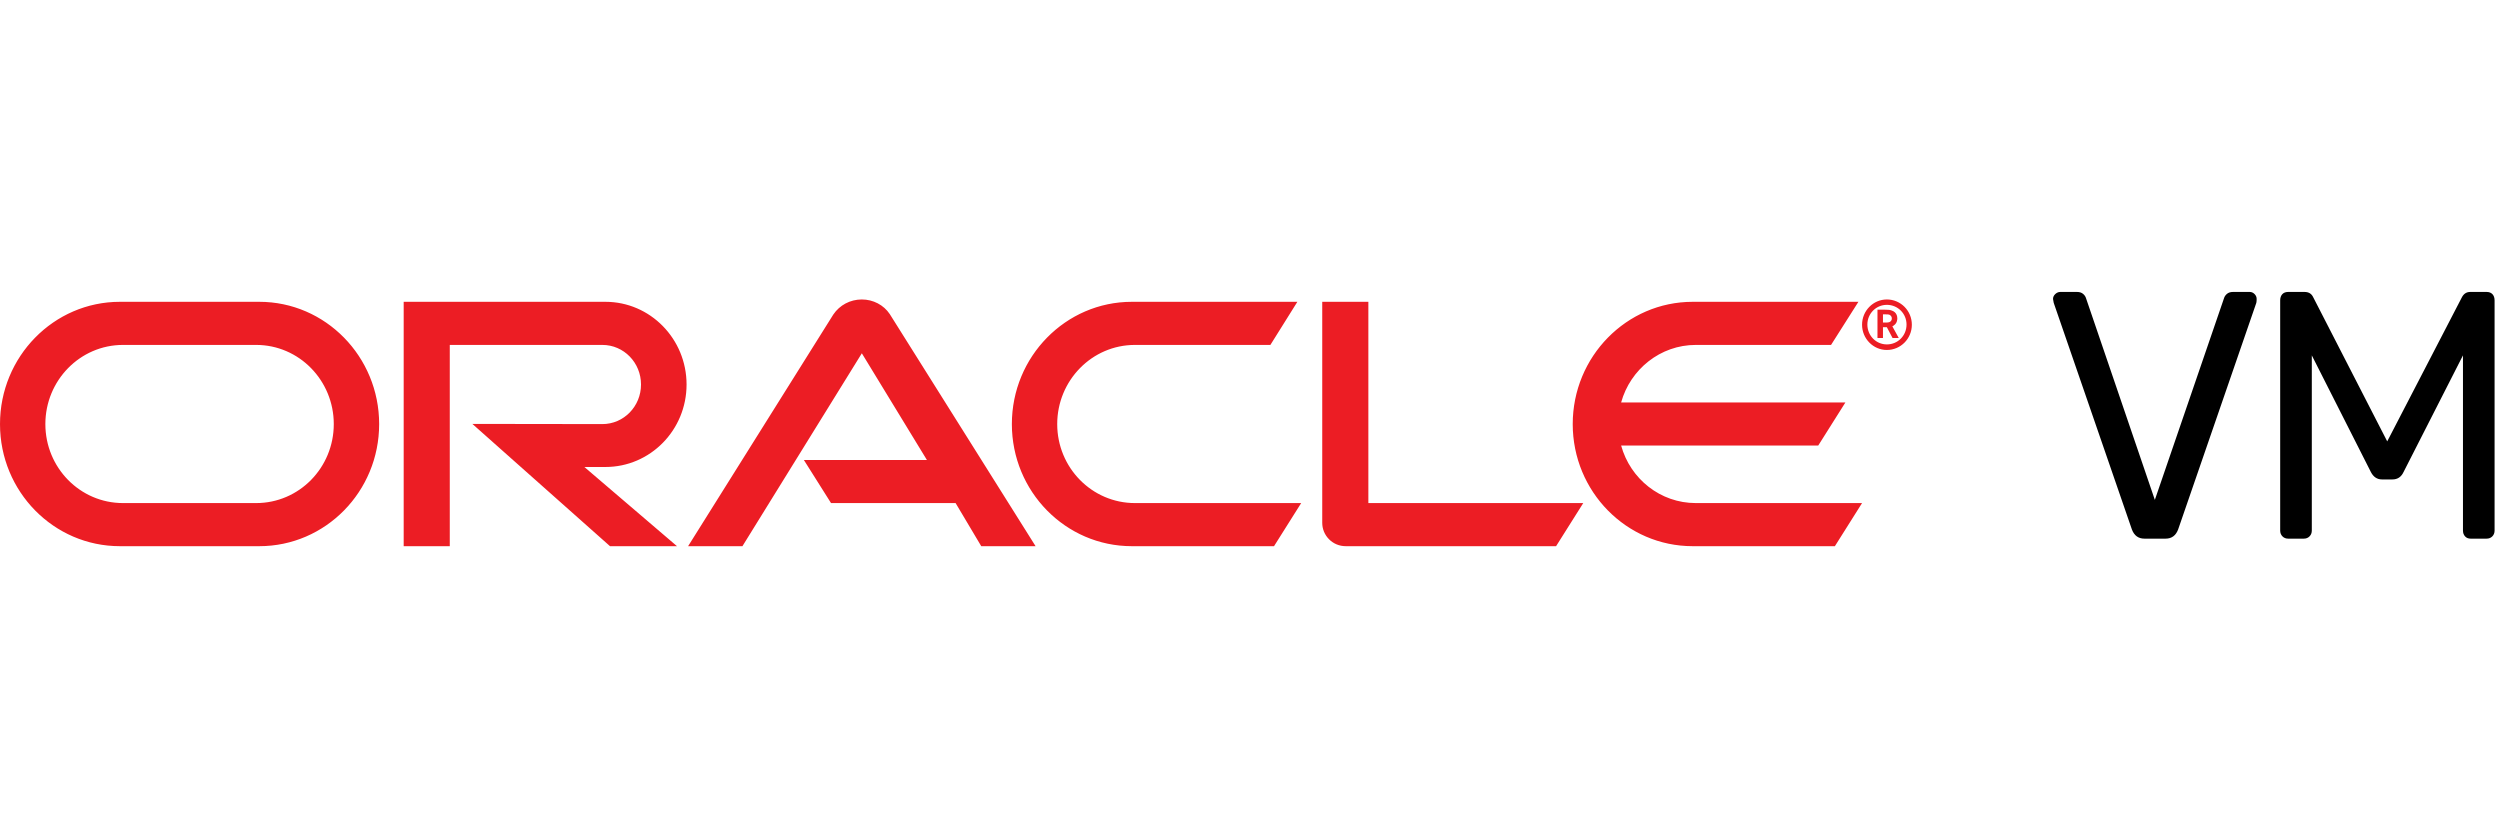 <?xml version="1.0" encoding="UTF-8"?>
<svg width="192px" height="64px" viewBox="0 0 192 64" version="1.1" xmlns="http://www.w3.org/2000/svg" xmlns:xlink="http://www.w3.org/1999/xlink">
    <!-- Generator: Sketch 47.1 (45422) - http://www.bohemiancoding.com/sketch -->
    <title>Provider/OracleVM/oraclevm-64</title>
    <desc>Created with Sketch.</desc>
    <defs></defs>
    <g id="Symbols" stroke="none" stroke-width="1" fill="none" fill-rule="evenodd">
        <g id="Provider/OracleVM/oraclevm-64">
            <path d="M130.235,38.636 C127.516,38.636 125.209,36.779 124.503,34.218 L139.64,34.218 L141.727,30.908 L124.503,30.908 C125.209,28.362 127.516,26.49 130.235,26.49 L140.625,26.49 L142.726,23.179 L130,23.179 C124.914,23.179 120.785,27.388 120.785,32.57 C120.785,37.753 124.914,41.947 130,41.947 L140.919,41.947 L143.006,38.636 L130.235,38.636 L130.235,38.636 Z M86.925,41.947 C81.841,41.947 77.711,37.753 77.711,32.57 C77.711,27.388 81.841,23.179 86.925,23.179 L99.638,23.179 L97.566,26.49 L87.161,26.49 C83.869,26.49 81.194,29.215 81.194,32.57 C81.194,35.925 83.869,38.636 87.161,38.636 L99.931,38.636 L97.845,41.947 L86.925,41.947 Z M19.673,38.636 C22.967,38.636 25.634,35.925 25.634,32.57 C25.634,29.215 22.967,26.49 19.673,26.49 L9.445,26.49 C6.153,26.49 3.484,29.215 3.484,32.57 C3.484,35.925 6.153,38.636 9.445,38.636 L19.673,38.636 Z M9.209,41.947 C4.125,41.947 0,37.753 0,32.57 C0,27.388 4.125,23.179 9.209,23.179 L19.912,23.179 C24.996,23.179 29.119,27.388 29.119,32.57 C29.119,37.753 24.996,41.947 19.912,41.947 L9.209,41.947 Z M46.497,35.865 C49.936,35.865 52.728,33.035 52.728,29.53 C52.728,26.025 49.936,23.179 46.497,23.179 L31.003,23.179 L31.003,41.947 L34.543,41.947 L34.543,26.49 L46.262,26.49 C47.908,26.49 49.23,27.852 49.23,29.53 C49.23,31.207 47.908,32.57 46.262,32.57 L36.277,32.556 L46.849,41.947 L51.993,41.947 L44.88,35.865 L46.497,35.865 Z M105.09,38.636 L105.09,23.179 L101.548,23.179 L101.548,40.149 C101.548,40.614 101.724,41.063 102.063,41.408 C102.4,41.752 102.856,41.947 103.356,41.947 L119.507,41.947 L121.594,38.636 L105.09,38.636 Z M61.736,35.326 L71.186,35.326 L66.189,27.133 L57.019,41.947 L52.846,41.947 L64,24.153 C64.485,23.434 65.293,22.999 66.189,22.999 C67.057,22.999 67.865,23.419 68.335,24.123 L79.533,41.947 L75.36,41.947 L73.39,38.636 L63.823,38.636 L61.736,35.326 Z M144.911,26.878 C143.863,26.878 143.006,26.011 143.006,24.938 C143.006,23.866 143.863,22.999 144.911,22.999 C145.972,22.999 146.83,23.866 146.83,24.938 C146.83,26.011 145.972,26.878 144.911,26.878 Z M144.734,23.783 C145.033,23.783 145.156,23.797 145.292,23.852 C145.673,23.976 145.714,24.32 145.714,24.457 C145.714,24.484 145.714,24.553 145.687,24.636 C145.673,24.718 145.618,24.883 145.428,25.007 C145.401,25.021 145.387,25.035 145.333,25.062 L145.823,25.956 L145.346,25.956 L144.911,25.131 L144.612,25.131 L144.612,25.956 L144.19,25.956 L144.19,23.783 L144.734,23.783 Z M144.884,24.773 C145.02,24.76 145.156,24.76 145.238,24.636 C145.279,24.581 145.292,24.526 145.292,24.443 C145.292,24.333 145.224,24.237 145.129,24.182 C145.033,24.141 144.938,24.141 144.734,24.141 L144.612,24.141 L144.612,24.773 L144.884,24.773 Z M143.414,24.925 C143.414,25.777 144.081,26.451 144.911,26.451 C145.755,26.451 146.422,25.777 146.422,24.925 C146.422,24.086 145.755,23.412 144.911,23.412 C144.081,23.412 143.414,24.086 143.414,24.925 Z" id="Combined-Shape-Copy" fill="#EC1D24"></path>
            <path d="M163.73,40.665 L157.726,23.26 L157.672,22.962 C157.672,22.818 157.73,22.692 157.846,22.583 C157.962,22.475 158.091,22.421 158.233,22.421 L159.514,22.421 C159.71,22.421 159.865,22.471 159.981,22.57 C160.097,22.669 160.172,22.782 160.208,22.908 L165.492,38.391 L170.803,22.908 C170.838,22.782 170.914,22.669 171.029,22.57 C171.145,22.471 171.301,22.421 171.496,22.421 L172.777,22.421 C172.92,22.421 173.044,22.475 173.151,22.583 C173.258,22.692 173.311,22.818 173.311,22.962 C173.311,23.089 173.302,23.188 173.285,23.26 L167.28,40.665 C167.102,41.134 166.782,41.368 166.319,41.368 L164.691,41.368 C164.229,41.368 163.908,41.134 163.73,40.665 Z M175.292,41.192 C175.176,41.075 175.118,40.926 175.118,40.746 L175.118,23.071 C175.118,22.872 175.172,22.714 175.278,22.597 C175.385,22.48 175.536,22.421 175.732,22.421 L176.986,22.421 C177.307,22.421 177.529,22.556 177.654,22.827 L183.338,33.898 L189.076,22.827 C189.218,22.556 189.432,22.421 189.716,22.421 L190.971,22.421 C191.166,22.421 191.317,22.48 191.424,22.597 C191.531,22.714 191.584,22.872 191.584,23.071 L191.584,40.746 C191.584,40.926 191.527,41.075 191.411,41.192 C191.295,41.31 191.148,41.368 190.971,41.368 L189.743,41.368 C189.565,41.368 189.423,41.31 189.316,41.192 C189.209,41.075 189.156,40.926 189.156,40.746 L189.156,27.293 L184.592,36.253 C184.414,36.632 184.13,36.821 183.738,36.821 L182.938,36.821 C182.564,36.821 182.279,36.632 182.084,36.253 L177.547,27.293 L177.547,40.746 C177.547,40.926 177.489,41.075 177.373,41.192 C177.258,41.31 177.111,41.368 176.933,41.368 L175.732,41.368 C175.554,41.368 175.407,41.31 175.292,41.192 Z" id="VM" fill="#000000"></path>
        </g>
    </g>
</svg>